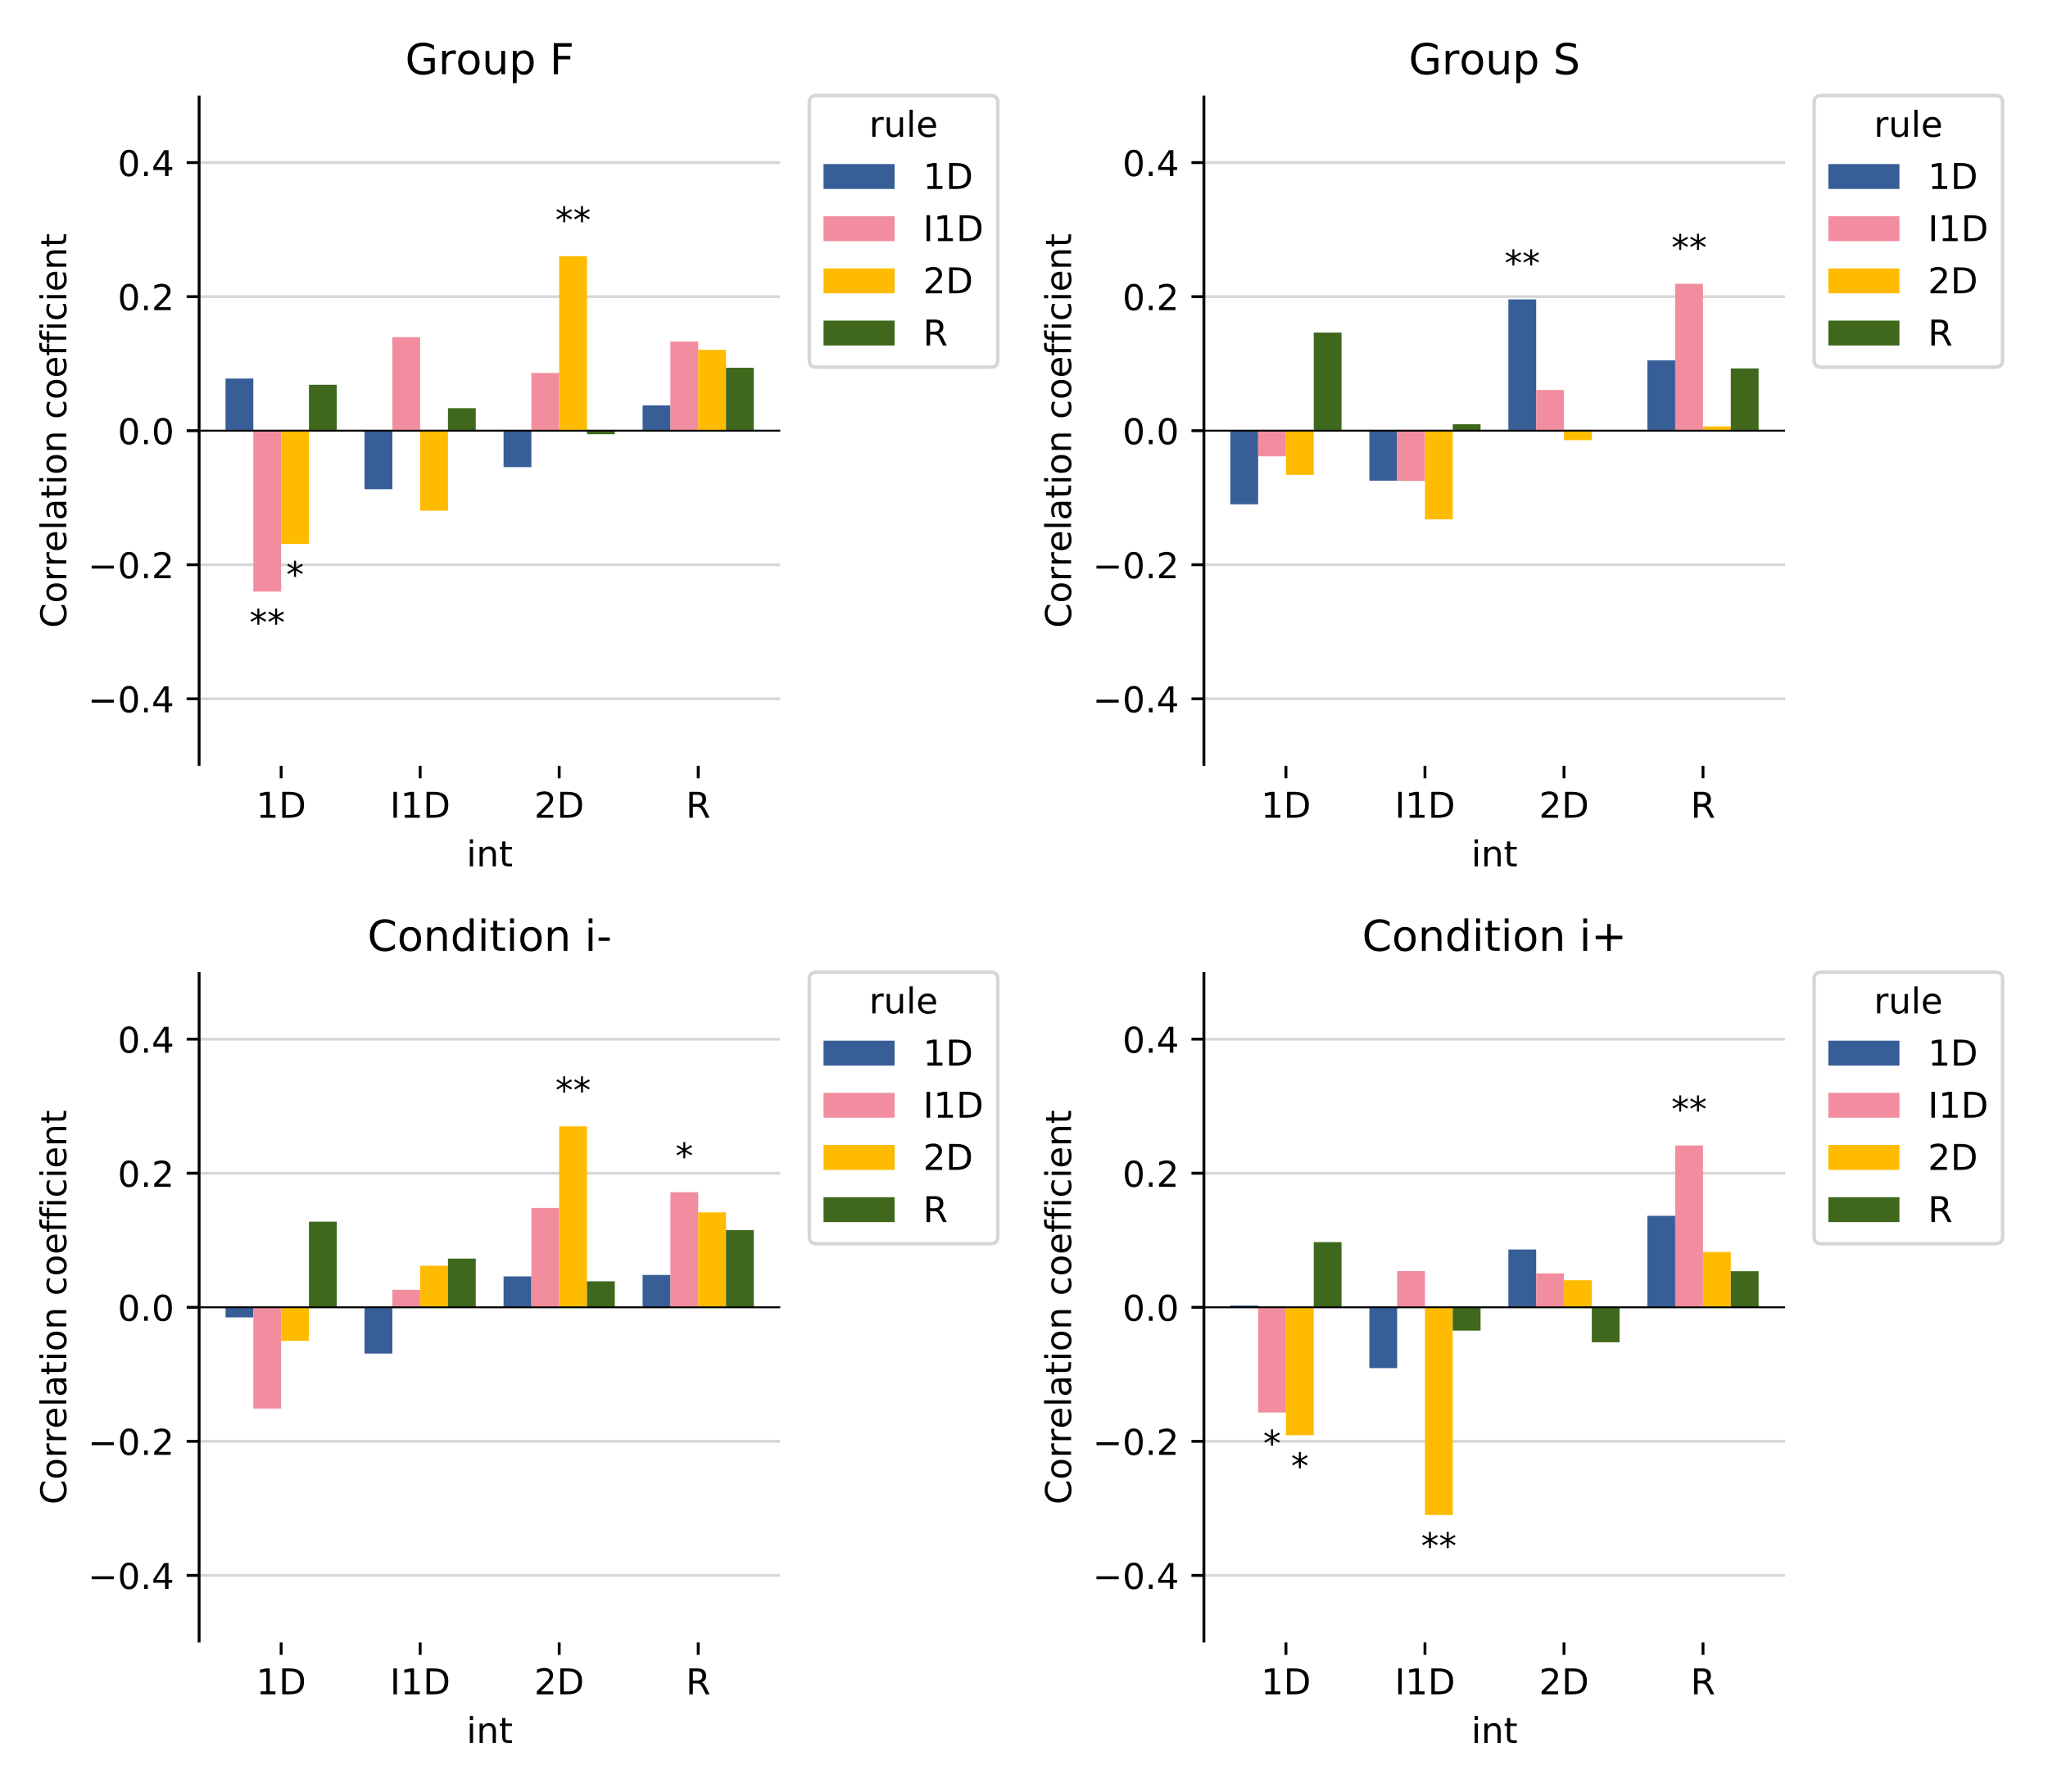 <?xml version="1.0" encoding="UTF-8"?>
<!DOCTYPE svg  PUBLIC '-//W3C//DTD SVG 1.1//EN'  'http://www.w3.org/Graphics/SVG/1.1/DTD/svg11.dtd'>
<!-- Created with matplotlib (http://matplotlib.org/) -->
<svg width="576pt" height="504pt" version="1.1" viewBox="0 0 576 504" xmlns="http://www.w3.org/2000/svg" xmlns:xlink="http://www.w3.org/1999/xlink">
 <defs>
  <style type="text/css">*{stroke-linecap:butt;stroke-linejoin:round;}</style>
 </defs>
 <g id="figure_1">
  <g id="patch_1">
   <path d="m0 504h576v-504h-576z" fill="#fff"/>
  </g>
  <g id="axes_1">
   <g id="patch_2">
    <path d="m56 215.44h163.44v-188.56h-163.44z" fill="#fff"/>
   </g>
   <g id="matplotlib.axis_1">
    <g id="xtick_1">
     <g id="line2d_1">
      <defs>
       <path id="m9dcfd0441e" d="m0 0v3.5" stroke="#000" stroke-width=".8"/>
      </defs>
      <use x="79.07" y="215.44" stroke="#000000" stroke-width=".8" xlink:href="#m9dcfd0441e"/>
     </g>
     <g id="text_1"><!-- 1D -->
      <defs>
       <path id="DejaVuSans-31" d="m12.406 8.297h16.109v55.625l-17.531-3.516v8.984l17.438 3.516h9.859v-64.609h16.109v-8.297h-41.984z"/>
       <path id="DejaVuSans-44" d="m19.672 64.797v-56.688h11.922q15.094 0 22.094 6.828 7 6.844 7 21.594 0 14.641-7 21.453t-22.094 6.812zm-9.859 8.109h20.266q21.188 0 31.094-8.812 9.922-8.812 9.922-27.562 0-18.859-9.969-27.703-9.953-8.828-31.047-8.828h-20.266z"/>
      </defs>
      <g transform="translate(72.039 230.04) scale(.1 -.1)">
       <use xlink:href="#DejaVuSans-31"/>
       <use x="63.623" xlink:href="#DejaVuSans-44"/>
      </g>
     </g>
    </g>
    <g id="xtick_2">
     <g id="line2d_2">
      <use x="118.171" y="215.44" stroke="#000000" stroke-width=".8" xlink:href="#m9dcfd0441e"/>
     </g>
     <g id="text_2"><!-- I1D -->
      <defs>
       <path id="DejaVuSans-49" d="m9.812 72.906h9.859v-72.906h-9.859z"/>
      </defs>
      <g transform="translate(109.67 230.04) scale(.1 -.1)">
       <use xlink:href="#DejaVuSans-49"/>
       <use x="29.492" xlink:href="#DejaVuSans-31"/>
       <use x="93.115" xlink:href="#DejaVuSans-44"/>
      </g>
     </g>
    </g>
    <g id="xtick_3">
     <g id="line2d_3">
      <use x="157.273" y="215.44" stroke="#000000" stroke-width=".8" xlink:href="#m9dcfd0441e"/>
     </g>
     <g id="text_3"><!-- 2D -->
      <defs>
       <path id="DejaVuSans-32" d="m19.188 8.297h34.422v-8.297h-46.281v8.297q5.609 5.812 15.297 15.594 9.703 9.797 12.188 12.641 4.734 5.312 6.609 9 1.891 3.688 1.891 7.25 0 5.812-4.078 9.469-4.078 3.672-10.625 3.672-4.641 0-9.797-1.609-5.141-1.609-11-4.891v9.969q5.953 2.391 11.125 3.609 5.188 1.219 9.484 1.219 11.328 0 18.062-5.672 6.734-5.656 6.734-15.125 0-4.5-1.688-8.531-1.672-4.016-6.125-9.484-1.219-1.422-7.766-8.188-6.531-6.766-18.453-18.922z"/>
      </defs>
      <g transform="translate(150.24 230.04) scale(.1 -.1)">
       <use xlink:href="#DejaVuSans-32"/>
       <use x="63.623" xlink:href="#DejaVuSans-44"/>
      </g>
     </g>
    </g>
    <g id="xtick_4">
     <g id="line2d_4">
      <use x="196.375" y="215.44" stroke="#000000" stroke-width=".8" xlink:href="#m9dcfd0441e"/>
     </g>
     <g id="text_4"><!-- R -->
      <defs>
       <path id="DejaVuSans-52" d="m44.391 34.188q3.172-1.078 6.172-4.594t6.031-9.672l10.016-19.922h-10.609l-9.312 18.703q-3.625 7.328-7.016 9.719t-9.25 2.391h-10.75v-30.812h-9.859v72.906h22.266q12.5 0 18.656-5.234 6.156-5.219 6.156-15.766 0-6.891-3.203-11.438-3.203-4.531-9.297-6.281zm-24.719 30.609v-25.875h12.406q7.125 0 10.766 3.297t3.641 9.688-3.641 9.641-10.766 3.25z"/>
      </defs>
      <g transform="translate(192.9 230.04) scale(.1 -.1)">
       <use xlink:href="#DejaVuSans-52"/>
      </g>
     </g>
    </g>
    <g id="text_5"><!-- int -->
     <defs>
      <path id="DejaVuSans-69" d="m9.422 54.688h8.984v-54.688h-8.984zm0 21.297h8.984v-11.391h-8.984z"/>
      <path id="DejaVuSans-6e" d="m54.891 33.016v-33.016h-8.984v32.719q0 7.766-3.031 11.609-3.031 3.859-9.078 3.859-7.281 0-11.484-4.641-4.203-4.625-4.203-12.641v-30.906h-9.031v54.688h9.031v-8.5q3.234 4.938 7.594 7.375 4.375 2.438 10.094 2.438 9.422 0 14.25-5.828 4.844-5.828 4.844-17.156z"/>
      <path id="DejaVuSans-74" d="m18.312 70.219v-15.531h18.5v-6.984h-18.5v-29.688q0-6.688 1.828-8.594t7.453-1.906h9.219v-7.516h-9.219q-10.406 0-14.359 3.875-3.953 3.891-3.953 14.141v29.688h-6.594v6.984h6.594v15.531z"/>
     </defs>
     <g transform="translate(131.2 243.72) scale(.1 -.1)">
      <use xlink:href="#DejaVuSans-69"/>
      <use x="27.783" xlink:href="#DejaVuSans-6e"/>
      <use x="91.162" xlink:href="#DejaVuSans-74"/>
     </g>
    </g>
   </g>
   <g id="matplotlib.axis_2">
    <g id="ytick_1">
     <g id="line2d_5">
      <path d="m56 196.58h163.44" clip-path="url(#pb46c7bb432)" fill="none" opacity=".5" stroke="#b0b0b0" stroke-linecap="square" stroke-width=".8"/>
     </g>
     <g id="line2d_6">
      <defs>
       <path id="mb40631d798" d="m0 0h-3.5" stroke="#000" stroke-width=".8"/>
      </defs>
      <use x="56" y="196.584" stroke="#000000" stroke-width=".8" xlink:href="#mb40631d798"/>
     </g>
     <g id="text_6"><!-- −0.4 -->
      <defs>
       <path id="DejaVuSans-2212" d="m10.594 35.5h62.594v-8.297h-62.594z"/>
       <path id="DejaVuSans-30" d="m31.781 66.406q-7.609 0-11.453-7.5-3.828-7.484-3.828-22.531 0-14.984 3.828-22.484 3.844-7.5 11.453-7.5 7.672 0 11.5 7.5 3.844 7.5 3.844 22.484 0 15.047-3.844 22.531-3.828 7.5-11.5 7.5zm0 7.812q12.266 0 18.734-9.703 6.469-9.688 6.469-28.141 0-18.406-6.469-28.109-6.469-9.688-18.734-9.688-12.25 0-18.719 9.688-6.469 9.703-6.469 28.109 0 18.453 6.469 28.141 6.469 9.703 18.719 9.703z"/>
       <path id="DejaVuSans-2e" d="m10.688 12.406h10.312v-12.406h-10.312z"/>
       <path id="DejaVuSans-34" d="m37.797 64.312-24.906-38.922h24.906zm-2.594 8.594h12.406v-47.516h10.406v-8.203h-10.406v-17.188h-9.812v17.188h-32.906v9.516z"/>
      </defs>
      <g transform="translate(24.717 200.38) scale(.1 -.1)">
       <use xlink:href="#DejaVuSans-2212"/>
       <use x="83.789" xlink:href="#DejaVuSans-30"/>
       <use x="147.412" xlink:href="#DejaVuSans-2e"/>
       <use x="179.199" xlink:href="#DejaVuSans-34"/>
      </g>
     </g>
    </g>
    <g id="ytick_2">
     <g id="line2d_7">
      <path d="m56 158.87h163.44" clip-path="url(#pb46c7bb432)" fill="none" opacity=".5" stroke="#b0b0b0" stroke-linecap="square" stroke-width=".8"/>
     </g>
     <g id="line2d_8">
      <use x="56" y="158.872" stroke="#000000" stroke-width=".8" xlink:href="#mb40631d798"/>
     </g>
     <g id="text_7"><!-- −0.2 -->
      <g transform="translate(24.717 162.67) scale(.1 -.1)">
       <use xlink:href="#DejaVuSans-2212"/>
       <use x="83.789" xlink:href="#DejaVuSans-30"/>
       <use x="147.412" xlink:href="#DejaVuSans-2e"/>
       <use x="179.199" xlink:href="#DejaVuSans-32"/>
      </g>
     </g>
    </g>
    <g id="ytick_3">
     <g id="line2d_9">
      <path d="m56 121.16h163.44" clip-path="url(#pb46c7bb432)" fill="none" opacity=".5" stroke="#b0b0b0" stroke-linecap="square" stroke-width=".8"/>
     </g>
     <g id="line2d_10">
      <use x="56" y="121.16" stroke="#000000" stroke-width=".8" xlink:href="#mb40631d798"/>
     </g>
     <g id="text_8"><!-- 0.0 -->
      <g transform="translate(33.097 124.96) scale(.1 -.1)">
       <use xlink:href="#DejaVuSans-30"/>
       <use x="63.623" xlink:href="#DejaVuSans-2e"/>
       <use x="95.41" xlink:href="#DejaVuSans-30"/>
      </g>
     </g>
    </g>
    <g id="ytick_4">
     <g id="line2d_11">
      <path d="m56 83.448h163.44" clip-path="url(#pb46c7bb432)" fill="none" opacity=".5" stroke="#b0b0b0" stroke-linecap="square" stroke-width=".8"/>
     </g>
     <g id="line2d_12">
      <use x="56" y="83.448" stroke="#000000" stroke-width=".8" xlink:href="#mb40631d798"/>
     </g>
     <g id="text_9"><!-- 0.2 -->
      <g transform="translate(33.097 87.247) scale(.1 -.1)">
       <use xlink:href="#DejaVuSans-30"/>
       <use x="63.623" xlink:href="#DejaVuSans-2e"/>
       <use x="95.41" xlink:href="#DejaVuSans-32"/>
      </g>
     </g>
    </g>
    <g id="ytick_5">
     <g id="line2d_13">
      <path d="m56 45.736h163.44" clip-path="url(#pb46c7bb432)" fill="none" opacity=".5" stroke="#b0b0b0" stroke-linecap="square" stroke-width=".8"/>
     </g>
     <g id="line2d_14">
      <use x="56" y="45.736" stroke="#000000" stroke-width=".8" xlink:href="#mb40631d798"/>
     </g>
     <g id="text_10"><!-- 0.4 -->
      <g transform="translate(33.097 49.535) scale(.1 -.1)">
       <use xlink:href="#DejaVuSans-30"/>
       <use x="63.623" xlink:href="#DejaVuSans-2e"/>
       <use x="95.41" xlink:href="#DejaVuSans-34"/>
      </g>
     </g>
    </g>
    <g id="text_11"><!-- Correlation coefficient -->
     <defs>
      <path id="DejaVuSans-43" d="m64.406 67.281v-10.391q-4.984 4.641-10.625 6.922-5.641 2.297-11.984 2.297-12.5 0-19.141-7.641t-6.641-22.094q0-14.406 6.641-22.047t19.141-7.641q6.344 0 11.984 2.297t10.625 6.938v-10.312q-5.172-3.516-10.969-5.281-5.781-1.75-12.219-1.75-16.562 0-26.094 10.125-9.516 10.141-9.516 27.672 0 17.578 9.516 27.703 9.531 10.141 26.094 10.141 6.531 0 12.312-1.734 5.797-1.734 10.875-5.203z"/>
      <path id="DejaVuSans-6f" d="m30.609 48.391q-7.219 0-11.422-5.641t-4.203-15.453 4.172-15.453q4.188-5.641 11.453-5.641 7.188 0 11.375 5.656 4.203 5.672 4.203 15.438 0 9.719-4.203 15.406-4.188 5.688-11.375 5.688zm0 7.609q11.719 0 18.406-7.625 6.703-7.609 6.703-21.078 0-13.422-6.703-21.078-6.688-7.641-18.406-7.641-11.766 0-18.438 7.641-6.656 7.656-6.656 21.078 0 13.469 6.656 21.078 6.672 7.625 18.438 7.625z"/>
      <path id="DejaVuSans-72" d="m41.109 46.297q-1.516 0.875-3.297 1.281-1.781 0.422-3.922 0.422-7.625 0-11.703-4.953t-4.078-14.234v-28.812h-9.031v54.688h9.031v-8.5q2.844 4.984 7.375 7.391 4.547 2.422 11.047 2.422 0.922 0 2.047-0.125 1.125-0.109 2.484-0.359z"/>
      <path id="DejaVuSans-65" d="m56.203 29.594v-4.391h-41.312q0.594-9.281 5.594-14.141t13.938-4.859q5.172 0 10.031 1.266t9.656 3.812v-8.5q-4.844-2.047-9.922-3.125t-10.297-1.078q-13.094 0-20.734 7.609-7.641 7.625-7.641 20.625 0 13.422 7.25 21.297 7.25 7.891 19.562 7.891 11.031 0 17.453-7.109 6.422-7.094 6.422-19.297zm-8.984 2.641q-0.094 7.359-4.125 11.75-4.031 4.406-10.672 4.406-7.516 0-12.031-4.25t-5.203-11.969z"/>
      <path id="DejaVuSans-6c" d="m9.422 75.984h8.984v-75.984h-8.984z"/>
      <path id="DejaVuSans-61" d="m34.281 27.484q-10.891 0-15.094-2.484t-4.203-8.5q0-4.781 3.156-7.594 3.156-2.797 8.562-2.797 7.484 0 12 5.297t4.516 14.078v2zm17.922 3.719v-31.203h-8.984v8.297q-3.078-4.969-7.672-7.344t-11.234-2.375q-8.391 0-13.359 4.719-4.953 4.719-4.953 12.625 0 9.219 6.172 13.906 6.188 4.688 18.438 4.688h12.609v0.891q0 6.203-4.078 9.594t-11.453 3.391q-4.688 0-9.141-1.125-4.438-1.125-8.531-3.375v8.312q4.922 1.906 9.562 2.844 4.641 0.953 9.031 0.953 11.875 0 17.734-6.156 5.859-6.141 5.859-18.641z"/>
      <path id="DejaVuSans-63" d="m48.781 52.594v-8.406q-3.812 2.109-7.641 3.156t-7.734 1.047q-8.75 0-13.594-5.547-4.828-5.531-4.828-15.547t4.828-15.562q4.844-5.531 13.594-5.531 3.906 0 7.734 1.047t7.641 3.156v-8.312q-3.766-1.75-7.797-2.625-4.016-0.891-8.562-0.891-12.359 0-19.641 7.766-7.266 7.766-7.266 20.953 0 13.375 7.344 21.031 7.359 7.672 20.156 7.672 4.141 0 8.094-0.859 3.953-0.844 7.672-2.547z"/>
      <path id="DejaVuSans-66" d="m37.109 75.984v-7.484h-8.594q-4.828 0-6.719-1.953-1.875-1.953-1.875-7.031v-4.828h14.797v-6.984h-14.797v-47.703h-9.031v47.703h-8.594v6.984h8.594v3.812q0 9.125 4.25 13.297 4.25 4.188 13.469 4.188z"/>
     </defs>
     <g transform="translate(18.638 176.65) rotate(-90) scale(.1 -.1)">
      <use xlink:href="#DejaVuSans-43"/>
      <use x="69.824" xlink:href="#DejaVuSans-6f"/>
      <use x="131.006" xlink:href="#DejaVuSans-72"/>
      <use x="172.104" xlink:href="#DejaVuSans-72"/>
      <use x="213.186" xlink:href="#DejaVuSans-65"/>
      <use x="274.709" xlink:href="#DejaVuSans-6c"/>
      <use x="302.492" xlink:href="#DejaVuSans-61"/>
      <use x="363.771" xlink:href="#DejaVuSans-74"/>
      <use x="402.98" xlink:href="#DejaVuSans-69"/>
      <use x="430.764" xlink:href="#DejaVuSans-6f"/>
      <use x="491.945" xlink:href="#DejaVuSans-6e"/>
      <use x="555.324" xlink:href="#DejaVuSans-20"/>
      <use x="587.111" xlink:href="#DejaVuSans-63"/>
      <use x="642.092" xlink:href="#DejaVuSans-6f"/>
      <use x="703.273" xlink:href="#DejaVuSans-65"/>
      <use x="764.797" xlink:href="#DejaVuSans-66"/>
      <use x="800.002" xlink:href="#DejaVuSans-66"/>
      <use x="835.207" xlink:href="#DejaVuSans-69"/>
      <use x="862.99" xlink:href="#DejaVuSans-63"/>
      <use x="917.971" xlink:href="#DejaVuSans-69"/>
      <use x="945.754" xlink:href="#DejaVuSans-65"/>
      <use x="1007.277" xlink:href="#DejaVuSans-6e"/>
      <use x="1070.656" xlink:href="#DejaVuSans-74"/>
     </g>
    </g>
   </g>
   <g id="patch_3">
    <path d="m63.429 121.16h7.82v-14.672h-7.82z" clip-path="url(#pb46c7bb432)" fill="#375e97"/>
   </g>
   <g id="patch_4">
    <path d="m102.53 121.16h7.82v16.467h-7.82z" clip-path="url(#pb46c7bb432)" fill="#375e97"/>
   </g>
   <g id="patch_5">
    <path d="m141.63 121.16h7.82v10.249h-7.82z" clip-path="url(#pb46c7bb432)" fill="#375e97"/>
   </g>
   <g id="patch_6">
    <path d="m180.73 121.16h7.82v-7.111h-7.82z" clip-path="url(#pb46c7bb432)" fill="#375e97"/>
   </g>
   <g id="patch_7">
    <path d="m71.25 121.16h7.82v45.261h-7.82z" clip-path="url(#pb46c7bb432)" fill="#f18d9e"/>
   </g>
   <g id="patch_8">
    <path d="m110.35 121.16h7.82v-26.313h-7.82z" clip-path="url(#pb46c7bb432)" fill="#f18d9e"/>
   </g>
   <g id="patch_9">
    <path d="m149.45 121.16h7.82v-16.237h-7.82z" clip-path="url(#pb46c7bb432)" fill="#f18d9e"/>
   </g>
   <g id="patch_10">
    <path d="m188.55 121.16h7.82v-25.083h-7.82z" clip-path="url(#pb46c7bb432)" fill="#f18d9e"/>
   </g>
   <g id="patch_11">
    <path d="m79.07 121.16h7.82v31.824h-7.82z" clip-path="url(#pb46c7bb432)" fill="#fb0"/>
   </g>
   <g id="patch_12">
    <path d="m118.17 121.16h7.82v22.511h-7.82z" clip-path="url(#pb46c7bb432)" fill="#fb0"/>
   </g>
   <g id="patch_13">
    <path d="m157.27 121.16h7.82v-49.088h-7.82z" clip-path="url(#pb46c7bb432)" fill="#fb0"/>
   </g>
   <g id="patch_14">
    <path d="m196.37 121.16h7.82v-22.75h-7.82z" clip-path="url(#pb46c7bb432)" fill="#fb0"/>
   </g>
   <g id="patch_15">
    <path d="m86.89 121.16h7.82v-12.918h-7.82z" clip-path="url(#pb46c7bb432)" fill="#3f681c"/>
   </g>
   <g id="patch_16">
    <path d="m125.99 121.16h7.82v-6.337h-7.82z" clip-path="url(#pb46c7bb432)" fill="#3f681c"/>
   </g>
   <g id="patch_17">
    <path d="m165.09 121.16h7.82v0.99h-7.82z" clip-path="url(#pb46c7bb432)" fill="#3f681c"/>
   </g>
   <g id="patch_18">
    <path d="m204.19 121.16h7.82v-17.702h-7.82z" clip-path="url(#pb46c7bb432)" fill="#3f681c"/>
   </g>
   <g id="line2d_15">
    <path d="m56 121.16h163.44" clip-path="url(#pb46c7bb432)" fill="none" stroke="#000" stroke-linecap="square" stroke-width=".5"/>
   </g>
   <g id="patch_19">
    <path d="m56 215.44v-188.56" fill="none" stroke="#000" stroke-linecap="square" stroke-width=".8"/>
   </g>
   <g id="text_12"><!-- ** -->
    <defs>
     <path id="DejaVuSans-2a" d="m47.016 60.891-17.516-9.469 17.516-9.531-2.828-4.781-16.406 9.906v-18.406h-5.562v18.406l-16.406-9.906-2.828 4.781 17.531 9.531-17.531 9.469 2.828 4.828 16.406-9.906v18.406h5.562v-18.406l16.406 9.906z"/>
    </defs>
    <g transform="translate(70.16 178.61) scale(.1 -.1)">
     <use xlink:href="#DejaVuSans-2a"/>
     <use x="50" xlink:href="#DejaVuSans-2a"/>
    </g>
   </g>
   <g id="text_13"><!-- * -->
    <g transform="translate(80.48 165.17) scale(.1 -.1)">
     <use xlink:href="#DejaVuSans-2a"/>
    </g>
   </g>
   <g id="text_14"><!-- ** -->
    <g transform="translate(156.18 65.403) scale(.1 -.1)">
     <use xlink:href="#DejaVuSans-2a"/>
     <use x="50" xlink:href="#DejaVuSans-2a"/>
    </g>
   </g>
   <g id="text_15"><!-- Group F -->
    <defs>
     <path id="DejaVuSans-47" d="m59.516 10.406v19.578h-16.109v8.109h25.875v-31.312q-5.703-4.047-12.594-6.125-6.875-2.078-14.688-2.078-17.094 0-26.75 9.984-9.641 10-9.641 27.812 0 17.875 9.641 27.859 9.656 9.984 26.75 9.984 7.125 0 13.547-1.766 6.422-1.75 11.844-5.172v-10.5q-5.469 4.641-11.625 6.984t-12.938 2.344q-13.391 0-20.109-7.469-6.703-7.469-6.703-22.266 0-14.75 6.703-22.219 6.719-7.469 20.109-7.469 5.219 0 9.312 0.906 4.109 0.906 7.375 2.812z"/>
     <path id="DejaVuSans-75" d="m8.5 21.578v33.109h8.984v-32.766q0-7.766 3.016-11.656 3.031-3.875 9.094-3.875 7.266 0 11.484 4.641 4.234 4.641 4.234 12.656v31h8.984v-54.688h-8.984v8.406q-3.266-4.984-7.594-7.406-4.312-2.422-10.031-2.422-9.422 0-14.312 5.859-4.875 5.859-4.875 17.141zm22.609 34.422z"/>
     <path id="DejaVuSans-70" d="m18.109 8.203v-29h-9.031v75.484h9.031v-8.297q2.844 4.875 7.156 7.234 4.328 2.375 10.328 2.375 9.969 0 16.188-7.906 6.234-7.906 6.234-20.797t-6.234-20.812q-6.219-7.906-16.188-7.906-6 0-10.328 2.375-4.312 2.375-7.156 7.25zm30.578 19.094q0 9.906-4.078 15.547t-11.203 5.641q-7.141 0-11.219-5.641t-4.078-15.547 4.078-15.547 11.219-5.641q7.125 0 11.203 5.641t4.078 15.547z"/>
     <path id="DejaVuSans-46" d="m9.812 72.906h41.891v-8.312h-32.031v-21.484h28.906v-8.297h-28.906v-34.812h-9.859z"/>
    </defs>
    <g transform="translate(113.97 20.88) scale(.12 -.12)">
     <use xlink:href="#DejaVuSans-47"/>
     <use x="77.49" xlink:href="#DejaVuSans-72"/>
     <use x="118.572" xlink:href="#DejaVuSans-6f"/>
     <use x="179.754" xlink:href="#DejaVuSans-75"/>
     <use x="243.133" xlink:href="#DejaVuSans-70"/>
     <use x="306.609" xlink:href="#DejaVuSans-20"/>
     <use x="338.396" xlink:href="#DejaVuSans-46"/>
    </g>
   </g>
   <g id="legend_1">
    <g id="patch_20">
     <path d="m229.62 103.27h49.012q2 0 2-2v-72.391q0-2-2-2h-49.012q-2 0-2 2v72.391q0 2 2 2z" fill="#fff" opacity=".8" stroke="#ccc"/>
    </g>
    <g id="text_16"><!-- rule -->
     <g transform="translate(244.43 38.478) scale(.1 -.1)">
      <use xlink:href="#DejaVuSans-72"/>
      <use x="41.113" xlink:href="#DejaVuSans-75"/>
      <use x="104.492" xlink:href="#DejaVuSans-6c"/>
      <use x="132.275" xlink:href="#DejaVuSans-65"/>
     </g>
    </g>
    <g id="patch_21">
     <path d="m231.62 53.157h20v-7h-20z" fill="#375e97"/>
    </g>
    <g id="text_17"><!-- 1D -->
     <g transform="translate(259.62 53.157) scale(.1 -.1)">
      <use xlink:href="#DejaVuSans-31"/>
      <use x="63.623" xlink:href="#DejaVuSans-44"/>
     </g>
    </g>
    <g id="patch_22">
     <path d="m231.62 67.835h20v-7h-20z" fill="#f18d9e"/>
    </g>
    <g id="text_18"><!-- I1D -->
     <g transform="translate(259.62 67.835) scale(.1 -.1)">
      <use xlink:href="#DejaVuSans-49"/>
      <use x="29.492" xlink:href="#DejaVuSans-31"/>
      <use x="93.115" xlink:href="#DejaVuSans-44"/>
     </g>
    </g>
    <g id="patch_23">
     <path d="m231.62 82.513h20v-7h-20z" fill="#fb0"/>
    </g>
    <g id="text_19"><!-- 2D -->
     <g transform="translate(259.62 82.513) scale(.1 -.1)">
      <use xlink:href="#DejaVuSans-32"/>
      <use x="63.623" xlink:href="#DejaVuSans-44"/>
     </g>
    </g>
    <g id="patch_24">
     <path d="m231.62 97.191h20v-7h-20z" fill="#3f681c"/>
    </g>
    <g id="text_20"><!-- R -->
     <g transform="translate(259.62 97.191) scale(.1 -.1)">
      <use xlink:href="#DejaVuSans-52"/>
     </g>
    </g>
   </g>
  </g>
  <g id="axes_2">
   <g id="patch_25">
    <path d="m338.6 215.44h163.44v-188.56h-163.44z" fill="#fff"/>
   </g>
   <g id="matplotlib.axis_3">
    <g id="xtick_5">
     <g id="line2d_16">
      <use x="361.67" y="215.44" stroke="#000000" stroke-width=".8" xlink:href="#m9dcfd0441e"/>
     </g>
     <g id="text_21"><!-- 1D -->
      <g transform="translate(354.64 230.04) scale(.1 -.1)">
       <use xlink:href="#DejaVuSans-31"/>
       <use x="63.623" xlink:href="#DejaVuSans-44"/>
      </g>
     </g>
    </g>
    <g id="xtick_6">
     <g id="line2d_17">
      <use x="400.771" y="215.44" stroke="#000000" stroke-width=".8" xlink:href="#m9dcfd0441e"/>
     </g>
     <g id="text_22"><!-- I1D -->
      <g transform="translate(392.27 230.04) scale(.1 -.1)">
       <use xlink:href="#DejaVuSans-49"/>
       <use x="29.492" xlink:href="#DejaVuSans-31"/>
       <use x="93.115" xlink:href="#DejaVuSans-44"/>
      </g>
     </g>
    </g>
    <g id="xtick_7">
     <g id="line2d_18">
      <use x="439.873" y="215.44" stroke="#000000" stroke-width=".8" xlink:href="#m9dcfd0441e"/>
     </g>
     <g id="text_23"><!-- 2D -->
      <g transform="translate(432.84 230.04) scale(.1 -.1)">
       <use xlink:href="#DejaVuSans-32"/>
       <use x="63.623" xlink:href="#DejaVuSans-44"/>
      </g>
     </g>
    </g>
    <g id="xtick_8">
     <g id="line2d_19">
      <use x="478.975" y="215.44" stroke="#000000" stroke-width=".8" xlink:href="#m9dcfd0441e"/>
     </g>
     <g id="text_24"><!-- R -->
      <g transform="translate(475.5 230.04) scale(.1 -.1)">
       <use xlink:href="#DejaVuSans-52"/>
      </g>
     </g>
    </g>
    <g id="text_25"><!-- int -->
     <g transform="translate(413.8 243.72) scale(.1 -.1)">
      <use xlink:href="#DejaVuSans-69"/>
      <use x="27.783" xlink:href="#DejaVuSans-6e"/>
      <use x="91.162" xlink:href="#DejaVuSans-74"/>
     </g>
    </g>
   </g>
   <g id="matplotlib.axis_4">
    <g id="ytick_6">
     <g id="line2d_20">
      <path d="m338.6 196.58h163.44" clip-path="url(#p114eed914b)" fill="none" opacity=".5" stroke="#b0b0b0" stroke-linecap="square" stroke-width=".8"/>
     </g>
     <g id="line2d_21">
      <use x="338.6" y="196.584" stroke="#000000" stroke-width=".8" xlink:href="#mb40631d798"/>
     </g>
     <g id="text_26"><!-- −0.4 -->
      <g transform="translate(307.32 200.38) scale(.1 -.1)">
       <use xlink:href="#DejaVuSans-2212"/>
       <use x="83.789" xlink:href="#DejaVuSans-30"/>
       <use x="147.412" xlink:href="#DejaVuSans-2e"/>
       <use x="179.199" xlink:href="#DejaVuSans-34"/>
      </g>
     </g>
    </g>
    <g id="ytick_7">
     <g id="line2d_22">
      <path d="m338.6 158.87h163.44" clip-path="url(#p114eed914b)" fill="none" opacity=".5" stroke="#b0b0b0" stroke-linecap="square" stroke-width=".8"/>
     </g>
     <g id="line2d_23">
      <use x="338.6" y="158.872" stroke="#000000" stroke-width=".8" xlink:href="#mb40631d798"/>
     </g>
     <g id="text_27"><!-- −0.2 -->
      <g transform="translate(307.32 162.67) scale(.1 -.1)">
       <use xlink:href="#DejaVuSans-2212"/>
       <use x="83.789" xlink:href="#DejaVuSans-30"/>
       <use x="147.412" xlink:href="#DejaVuSans-2e"/>
       <use x="179.199" xlink:href="#DejaVuSans-32"/>
      </g>
     </g>
    </g>
    <g id="ytick_8">
     <g id="line2d_24">
      <path d="m338.6 121.16h163.44" clip-path="url(#p114eed914b)" fill="none" opacity=".5" stroke="#b0b0b0" stroke-linecap="square" stroke-width=".8"/>
     </g>
     <g id="line2d_25">
      <use x="338.6" y="121.16" stroke="#000000" stroke-width=".8" xlink:href="#mb40631d798"/>
     </g>
     <g id="text_28"><!-- 0.0 -->
      <g transform="translate(315.7 124.96) scale(.1 -.1)">
       <use xlink:href="#DejaVuSans-30"/>
       <use x="63.623" xlink:href="#DejaVuSans-2e"/>
       <use x="95.41" xlink:href="#DejaVuSans-30"/>
      </g>
     </g>
    </g>
    <g id="ytick_9">
     <g id="line2d_26">
      <path d="m338.6 83.448h163.44" clip-path="url(#p114eed914b)" fill="none" opacity=".5" stroke="#b0b0b0" stroke-linecap="square" stroke-width=".8"/>
     </g>
     <g id="line2d_27">
      <use x="338.6" y="83.448" stroke="#000000" stroke-width=".8" xlink:href="#mb40631d798"/>
     </g>
     <g id="text_29"><!-- 0.2 -->
      <g transform="translate(315.7 87.247) scale(.1 -.1)">
       <use xlink:href="#DejaVuSans-30"/>
       <use x="63.623" xlink:href="#DejaVuSans-2e"/>
       <use x="95.41" xlink:href="#DejaVuSans-32"/>
      </g>
     </g>
    </g>
    <g id="ytick_10">
     <g id="line2d_28">
      <path d="m338.6 45.736h163.44" clip-path="url(#p114eed914b)" fill="none" opacity=".5" stroke="#b0b0b0" stroke-linecap="square" stroke-width=".8"/>
     </g>
     <g id="line2d_29">
      <use x="338.6" y="45.736" stroke="#000000" stroke-width=".8" xlink:href="#mb40631d798"/>
     </g>
     <g id="text_30"><!-- 0.4 -->
      <g transform="translate(315.7 49.535) scale(.1 -.1)">
       <use xlink:href="#DejaVuSans-30"/>
       <use x="63.623" xlink:href="#DejaVuSans-2e"/>
       <use x="95.41" xlink:href="#DejaVuSans-34"/>
      </g>
     </g>
    </g>
    <g id="text_31"><!-- Correlation coefficient -->
     <g transform="translate(301.24 176.65) rotate(-90) scale(.1 -.1)">
      <use xlink:href="#DejaVuSans-43"/>
      <use x="69.824" xlink:href="#DejaVuSans-6f"/>
      <use x="131.006" xlink:href="#DejaVuSans-72"/>
      <use x="172.104" xlink:href="#DejaVuSans-72"/>
      <use x="213.186" xlink:href="#DejaVuSans-65"/>
      <use x="274.709" xlink:href="#DejaVuSans-6c"/>
      <use x="302.492" xlink:href="#DejaVuSans-61"/>
      <use x="363.771" xlink:href="#DejaVuSans-74"/>
      <use x="402.98" xlink:href="#DejaVuSans-69"/>
      <use x="430.764" xlink:href="#DejaVuSans-6f"/>
      <use x="491.945" xlink:href="#DejaVuSans-6e"/>
      <use x="555.324" xlink:href="#DejaVuSans-20"/>
      <use x="587.111" xlink:href="#DejaVuSans-63"/>
      <use x="642.092" xlink:href="#DejaVuSans-6f"/>
      <use x="703.273" xlink:href="#DejaVuSans-65"/>
      <use x="764.797" xlink:href="#DejaVuSans-66"/>
      <use x="800.002" xlink:href="#DejaVuSans-66"/>
      <use x="835.207" xlink:href="#DejaVuSans-69"/>
      <use x="862.99" xlink:href="#DejaVuSans-63"/>
      <use x="917.971" xlink:href="#DejaVuSans-69"/>
      <use x="945.754" xlink:href="#DejaVuSans-65"/>
      <use x="1007.277" xlink:href="#DejaVuSans-6e"/>
      <use x="1070.656" xlink:href="#DejaVuSans-74"/>
     </g>
    </g>
   </g>
   <g id="patch_26">
    <path d="m346.03 121.16h7.82v20.701h-7.82z" clip-path="url(#p114eed914b)" fill="#375e97"/>
   </g>
   <g id="patch_27">
    <path d="m385.13 121.16h7.82v14.064h-7.82z" clip-path="url(#p114eed914b)" fill="#375e97"/>
   </g>
   <g id="patch_28">
    <path d="m424.23 121.16h7.82v-36.941h-7.82z" clip-path="url(#p114eed914b)" fill="#375e97"/>
   </g>
   <g id="patch_29">
    <path d="m463.33 121.16h7.82v-19.787h-7.82z" clip-path="url(#p114eed914b)" fill="#375e97"/>
   </g>
   <g id="patch_30">
    <path d="m353.85 121.16h7.82v7.213h-7.82z" clip-path="url(#p114eed914b)" fill="#f18d9e"/>
   </g>
   <g id="patch_31">
    <path d="m392.95 121.16h7.82v14.133h-7.82z" clip-path="url(#p114eed914b)" fill="#f18d9e"/>
   </g>
   <g id="patch_32">
    <path d="m432.05 121.16h7.82v-11.447h-7.82z" clip-path="url(#p114eed914b)" fill="#f18d9e"/>
   </g>
   <g id="patch_33">
    <path d="m471.15 121.16h7.82v-41.322h-7.82z" clip-path="url(#p114eed914b)" fill="#f18d9e"/>
   </g>
   <g id="patch_34">
    <path d="m361.67 121.16h7.82v12.437h-7.82z" clip-path="url(#p114eed914b)" fill="#fb0"/>
   </g>
   <g id="patch_35">
    <path d="m400.77 121.16h7.82v24.941h-7.82z" clip-path="url(#p114eed914b)" fill="#fb0"/>
   </g>
   <g id="patch_36">
    <path d="m439.87 121.16h7.82v2.665h-7.82z" clip-path="url(#p114eed914b)" fill="#fb0"/>
   </g>
   <g id="patch_37">
    <path d="m478.97 121.16h7.82v-1.195h-7.82z" clip-path="url(#p114eed914b)" fill="#fb0"/>
   </g>
   <g id="patch_38">
    <path d="m369.49 121.16h7.82v-27.595h-7.82z" clip-path="url(#p114eed914b)" fill="#3f681c"/>
   </g>
   <g id="patch_39">
    <path d="m408.59 121.16h7.82v-1.821h-7.82z" clip-path="url(#p114eed914b)" fill="#3f681c"/>
   </g>
   <g id="patch_40">
    <path d="m447.69 121.16h7.82v-0.032h-7.82z" clip-path="url(#p114eed914b)" fill="#3f681c"/>
   </g>
   <g id="patch_41">
    <path d="m486.79 121.16h7.82v-17.521h-7.82z" clip-path="url(#p114eed914b)" fill="#3f681c"/>
   </g>
   <g id="line2d_30">
    <path d="m338.6 121.16h163.44" clip-path="url(#p114eed914b)" fill="none" stroke="#000" stroke-linecap="square" stroke-width=".5"/>
   </g>
   <g id="patch_42">
    <path d="m338.6 215.44v-188.56" fill="none" stroke="#000" stroke-linecap="square" stroke-width=".8"/>
   </g>
   <g id="text_32"><!-- ** -->
    <g transform="translate(423.14 77.55) scale(.1 -.1)">
     <use xlink:href="#DejaVuSans-2a"/>
     <use x="50" xlink:href="#DejaVuSans-2a"/>
    </g>
   </g>
   <g id="text_33"><!-- ** -->
    <g transform="translate(470.06 73.17) scale(.1 -.1)">
     <use xlink:href="#DejaVuSans-2a"/>
     <use x="50" xlink:href="#DejaVuSans-2a"/>
    </g>
   </g>
   <g id="text_34"><!-- Group S -->
    <defs>
     <path id="DejaVuSans-53" d="m53.516 70.516v-9.625q-5.609 2.688-10.594 4-4.984 1.328-9.625 1.328-8.047 0-12.422-3.125t-4.375-8.891q0-4.844 2.906-7.312 2.906-2.453 11.016-3.969l5.953-1.219q11.031-2.109 16.281-7.406t5.25-14.172q0-10.609-7.109-16.078-7.094-5.469-20.812-5.469-5.172 0-11.016 1.172-5.828 1.172-12.078 3.469v10.156q6-3.359 11.766-5.078 5.766-1.703 11.328-1.703 8.438 0 13.031 3.312 4.594 3.328 4.594 9.484 0 5.359-3.297 8.391t-10.812 4.547l-6.016 1.172q-11.031 2.188-15.969 6.875-4.922 4.688-4.922 13.047 0 9.672 6.812 15.234t18.766 5.562q5.141 0 10.453-0.938 5.328-0.922 10.891-2.766z"/>
    </defs>
    <g transform="translate(396.21 20.88) scale(.12 -.12)">
     <use xlink:href="#DejaVuSans-47"/>
     <use x="77.49" xlink:href="#DejaVuSans-72"/>
     <use x="118.572" xlink:href="#DejaVuSans-6f"/>
     <use x="179.754" xlink:href="#DejaVuSans-75"/>
     <use x="243.133" xlink:href="#DejaVuSans-70"/>
     <use x="306.609" xlink:href="#DejaVuSans-20"/>
     <use x="338.396" xlink:href="#DejaVuSans-53"/>
    </g>
   </g>
   <g id="legend_2">
    <g id="patch_43">
     <path d="m512.22 103.27h49.012q2 0 2-2v-72.391q0-2-2-2h-49.012q-2 0-2 2v72.391q0 2 2 2z" fill="#fff" opacity=".8" stroke="#ccc"/>
    </g>
    <g id="text_35"><!-- rule -->
     <g transform="translate(527.03 38.478) scale(.1 -.1)">
      <use xlink:href="#DejaVuSans-72"/>
      <use x="41.113" xlink:href="#DejaVuSans-75"/>
      <use x="104.492" xlink:href="#DejaVuSans-6c"/>
      <use x="132.275" xlink:href="#DejaVuSans-65"/>
     </g>
    </g>
    <g id="patch_44">
     <path d="m514.22 53.157h20v-7h-20z" fill="#375e97"/>
    </g>
    <g id="text_36"><!-- 1D -->
     <g transform="translate(542.22 53.157) scale(.1 -.1)">
      <use xlink:href="#DejaVuSans-31"/>
      <use x="63.623" xlink:href="#DejaVuSans-44"/>
     </g>
    </g>
    <g id="patch_45">
     <path d="m514.22 67.835h20v-7h-20z" fill="#f18d9e"/>
    </g>
    <g id="text_37"><!-- I1D -->
     <g transform="translate(542.22 67.835) scale(.1 -.1)">
      <use xlink:href="#DejaVuSans-49"/>
      <use x="29.492" xlink:href="#DejaVuSans-31"/>
      <use x="93.115" xlink:href="#DejaVuSans-44"/>
     </g>
    </g>
    <g id="patch_46">
     <path d="m514.22 82.513h20v-7h-20z" fill="#fb0"/>
    </g>
    <g id="text_38"><!-- 2D -->
     <g transform="translate(542.22 82.513) scale(.1 -.1)">
      <use xlink:href="#DejaVuSans-32"/>
      <use x="63.623" xlink:href="#DejaVuSans-44"/>
     </g>
    </g>
    <g id="patch_47">
     <path d="m514.22 97.191h20v-7h-20z" fill="#3f681c"/>
    </g>
    <g id="text_39"><!-- R -->
     <g transform="translate(542.22 97.191) scale(.1 -.1)">
      <use xlink:href="#DejaVuSans-52"/>
     </g>
    </g>
   </g>
  </g>
  <g id="axes_3">
   <g id="patch_48">
    <path d="m56 462.04h163.44v-188.56h-163.44z" fill="#fff"/>
   </g>
   <g id="matplotlib.axis_5">
    <g id="xtick_9">
     <g id="line2d_31">
      <use x="79.07" y="462.04" stroke="#000000" stroke-width=".8" xlink:href="#m9dcfd0441e"/>
     </g>
     <g id="text_40"><!-- 1D -->
      <g transform="translate(72.039 476.64) scale(.1 -.1)">
       <use xlink:href="#DejaVuSans-31"/>
       <use x="63.623" xlink:href="#DejaVuSans-44"/>
      </g>
     </g>
    </g>
    <g id="xtick_10">
     <g id="line2d_32">
      <use x="118.171" y="462.04" stroke="#000000" stroke-width=".8" xlink:href="#m9dcfd0441e"/>
     </g>
     <g id="text_41"><!-- I1D -->
      <g transform="translate(109.67 476.64) scale(.1 -.1)">
       <use xlink:href="#DejaVuSans-49"/>
       <use x="29.492" xlink:href="#DejaVuSans-31"/>
       <use x="93.115" xlink:href="#DejaVuSans-44"/>
      </g>
     </g>
    </g>
    <g id="xtick_11">
     <g id="line2d_33">
      <use x="157.273" y="462.04" stroke="#000000" stroke-width=".8" xlink:href="#m9dcfd0441e"/>
     </g>
     <g id="text_42"><!-- 2D -->
      <g transform="translate(150.24 476.64) scale(.1 -.1)">
       <use xlink:href="#DejaVuSans-32"/>
       <use x="63.623" xlink:href="#DejaVuSans-44"/>
      </g>
     </g>
    </g>
    <g id="xtick_12">
     <g id="line2d_34">
      <use x="196.375" y="462.04" stroke="#000000" stroke-width=".8" xlink:href="#m9dcfd0441e"/>
     </g>
     <g id="text_43"><!-- R -->
      <g transform="translate(192.9 476.64) scale(.1 -.1)">
       <use xlink:href="#DejaVuSans-52"/>
      </g>
     </g>
    </g>
    <g id="text_44"><!-- int -->
     <g transform="translate(131.2 490.32) scale(.1 -.1)">
      <use xlink:href="#DejaVuSans-69"/>
      <use x="27.783" xlink:href="#DejaVuSans-6e"/>
      <use x="91.162" xlink:href="#DejaVuSans-74"/>
     </g>
    </g>
   </g>
   <g id="matplotlib.axis_6">
    <g id="ytick_11">
     <g id="line2d_35">
      <path d="m56 443.18h163.44" clip-path="url(#p2fd2d2ec36)" fill="none" opacity=".5" stroke="#b0b0b0" stroke-linecap="square" stroke-width=".8"/>
     </g>
     <g id="line2d_36">
      <use x="56" y="443.184" stroke="#000000" stroke-width=".8" xlink:href="#mb40631d798"/>
     </g>
     <g id="text_45"><!-- −0.4 -->
      <g transform="translate(24.717 446.98) scale(.1 -.1)">
       <use xlink:href="#DejaVuSans-2212"/>
       <use x="83.789" xlink:href="#DejaVuSans-30"/>
       <use x="147.412" xlink:href="#DejaVuSans-2e"/>
       <use x="179.199" xlink:href="#DejaVuSans-34"/>
      </g>
     </g>
    </g>
    <g id="ytick_12">
     <g id="line2d_37">
      <path d="m56 405.47h163.44" clip-path="url(#p2fd2d2ec36)" fill="none" opacity=".5" stroke="#b0b0b0" stroke-linecap="square" stroke-width=".8"/>
     </g>
     <g id="line2d_38">
      <use x="56" y="405.472" stroke="#000000" stroke-width=".8" xlink:href="#mb40631d798"/>
     </g>
     <g id="text_46"><!-- −0.2 -->
      <g transform="translate(24.717 409.27) scale(.1 -.1)">
       <use xlink:href="#DejaVuSans-2212"/>
       <use x="83.789" xlink:href="#DejaVuSans-30"/>
       <use x="147.412" xlink:href="#DejaVuSans-2e"/>
       <use x="179.199" xlink:href="#DejaVuSans-32"/>
      </g>
     </g>
    </g>
    <g id="ytick_13">
     <g id="line2d_39">
      <path d="m56 367.76h163.44" clip-path="url(#p2fd2d2ec36)" fill="none" opacity=".5" stroke="#b0b0b0" stroke-linecap="square" stroke-width=".8"/>
     </g>
     <g id="line2d_40">
      <use x="56" y="367.76" stroke="#000000" stroke-width=".8" xlink:href="#mb40631d798"/>
     </g>
     <g id="text_47"><!-- 0.0 -->
      <g transform="translate(33.097 371.56) scale(.1 -.1)">
       <use xlink:href="#DejaVuSans-30"/>
       <use x="63.623" xlink:href="#DejaVuSans-2e"/>
       <use x="95.41" xlink:href="#DejaVuSans-30"/>
      </g>
     </g>
    </g>
    <g id="ytick_14">
     <g id="line2d_41">
      <path d="m56 330.05h163.44" clip-path="url(#p2fd2d2ec36)" fill="none" opacity=".5" stroke="#b0b0b0" stroke-linecap="square" stroke-width=".8"/>
     </g>
     <g id="line2d_42">
      <use x="56" y="330.048" stroke="#000000" stroke-width=".8" xlink:href="#mb40631d798"/>
     </g>
     <g id="text_48"><!-- 0.2 -->
      <g transform="translate(33.097 333.85) scale(.1 -.1)">
       <use xlink:href="#DejaVuSans-30"/>
       <use x="63.623" xlink:href="#DejaVuSans-2e"/>
       <use x="95.41" xlink:href="#DejaVuSans-32"/>
      </g>
     </g>
    </g>
    <g id="ytick_15">
     <g id="line2d_43">
      <path d="m56 292.34h163.44" clip-path="url(#p2fd2d2ec36)" fill="none" opacity=".5" stroke="#b0b0b0" stroke-linecap="square" stroke-width=".8"/>
     </g>
     <g id="line2d_44">
      <use x="56" y="292.336" stroke="#000000" stroke-width=".8" xlink:href="#mb40631d798"/>
     </g>
     <g id="text_49"><!-- 0.4 -->
      <g transform="translate(33.097 296.14) scale(.1 -.1)">
       <use xlink:href="#DejaVuSans-30"/>
       <use x="63.623" xlink:href="#DejaVuSans-2e"/>
       <use x="95.41" xlink:href="#DejaVuSans-34"/>
      </g>
     </g>
    </g>
    <g id="text_50"><!-- Correlation coefficient -->
     <g transform="translate(18.638 423.25) rotate(-90) scale(.1 -.1)">
      <use xlink:href="#DejaVuSans-43"/>
      <use x="69.824" xlink:href="#DejaVuSans-6f"/>
      <use x="131.006" xlink:href="#DejaVuSans-72"/>
      <use x="172.104" xlink:href="#DejaVuSans-72"/>
      <use x="213.186" xlink:href="#DejaVuSans-65"/>
      <use x="274.709" xlink:href="#DejaVuSans-6c"/>
      <use x="302.492" xlink:href="#DejaVuSans-61"/>
      <use x="363.771" xlink:href="#DejaVuSans-74"/>
      <use x="402.98" xlink:href="#DejaVuSans-69"/>
      <use x="430.764" xlink:href="#DejaVuSans-6f"/>
      <use x="491.945" xlink:href="#DejaVuSans-6e"/>
      <use x="555.324" xlink:href="#DejaVuSans-20"/>
      <use x="587.111" xlink:href="#DejaVuSans-63"/>
      <use x="642.092" xlink:href="#DejaVuSans-6f"/>
      <use x="703.273" xlink:href="#DejaVuSans-65"/>
      <use x="764.797" xlink:href="#DejaVuSans-66"/>
      <use x="800.002" xlink:href="#DejaVuSans-66"/>
      <use x="835.207" xlink:href="#DejaVuSans-69"/>
      <use x="862.99" xlink:href="#DejaVuSans-63"/>
      <use x="917.971" xlink:href="#DejaVuSans-69"/>
      <use x="945.754" xlink:href="#DejaVuSans-65"/>
      <use x="1007.277" xlink:href="#DejaVuSans-6e"/>
      <use x="1070.656" xlink:href="#DejaVuSans-74"/>
     </g>
    </g>
   </g>
   <g id="patch_49">
    <path d="m63.429 367.76h7.82v2.843h-7.82z" clip-path="url(#p2fd2d2ec36)" fill="#375e97"/>
   </g>
   <g id="patch_50">
    <path d="m102.53 367.76h7.82v13.019h-7.82z" clip-path="url(#p2fd2d2ec36)" fill="#375e97"/>
   </g>
   <g id="patch_51">
    <path d="m141.63 367.76h7.82v-8.683h-7.82z" clip-path="url(#p2fd2d2ec36)" fill="#375e97"/>
   </g>
   <g id="patch_52">
    <path d="m180.73 367.76h7.82v-9.101h-7.82z" clip-path="url(#p2fd2d2ec36)" fill="#375e97"/>
   </g>
   <g id="patch_53">
    <path d="m71.25 367.76h7.82v28.479h-7.82z" clip-path="url(#p2fd2d2ec36)" fill="#f18d9e"/>
   </g>
   <g id="patch_54">
    <path d="m110.35 367.76h7.82v-4.909h-7.82z" clip-path="url(#p2fd2d2ec36)" fill="#f18d9e"/>
   </g>
   <g id="patch_55">
    <path d="m149.45 367.76h7.82v-27.952h-7.82z" clip-path="url(#p2fd2d2ec36)" fill="#f18d9e"/>
   </g>
   <g id="patch_56">
    <path d="m188.55 367.76h7.82v-32.379h-7.82z" clip-path="url(#p2fd2d2ec36)" fill="#f18d9e"/>
   </g>
   <g id="patch_57">
    <path d="m79.07 367.76h7.82v9.437h-7.82z" clip-path="url(#p2fd2d2ec36)" fill="#fb0"/>
   </g>
   <g id="patch_58">
    <path d="m118.17 367.76h7.82v-11.688h-7.82z" clip-path="url(#p2fd2d2ec36)" fill="#fb0"/>
   </g>
   <g id="patch_59">
    <path d="m157.27 367.76h7.82v-50.894h-7.82z" clip-path="url(#p2fd2d2ec36)" fill="#fb0"/>
   </g>
   <g id="patch_60">
    <path d="m196.37 367.76h7.82v-26.702h-7.82z" clip-path="url(#p2fd2d2ec36)" fill="#fb0"/>
   </g>
   <g id="patch_61">
    <path d="m86.89 367.76h7.82v-24.088h-7.82z" clip-path="url(#p2fd2d2ec36)" fill="#3f681c"/>
   </g>
   <g id="patch_62">
    <path d="m125.99 367.76h7.82v-13.697h-7.82z" clip-path="url(#p2fd2d2ec36)" fill="#3f681c"/>
   </g>
   <g id="patch_63">
    <path d="m165.09 367.76h7.82v-7.305h-7.82z" clip-path="url(#p2fd2d2ec36)" fill="#3f681c"/>
   </g>
   <g id="patch_64">
    <path d="m204.19 367.76h7.82v-21.702h-7.82z" clip-path="url(#p2fd2d2ec36)" fill="#3f681c"/>
   </g>
   <g id="line2d_45">
    <path d="m56 367.76h163.44" clip-path="url(#p2fd2d2ec36)" fill="none" stroke="#000" stroke-linecap="square" stroke-width=".5"/>
   </g>
   <g id="patch_65">
    <path d="m56 462.04v-188.56" fill="none" stroke="#000" stroke-linecap="square" stroke-width=".8"/>
   </g>
   <g id="text_51"><!-- * -->
    <g transform="translate(189.96 328.71) scale(.1 -.1)">
     <use xlink:href="#DejaVuSans-2a"/>
    </g>
   </g>
   <g id="text_52"><!-- ** -->
    <g transform="translate(156.18 310.2) scale(.1 -.1)">
     <use xlink:href="#DejaVuSans-2a"/>
     <use x="50" xlink:href="#DejaVuSans-2a"/>
    </g>
   </g>
   <g id="text_53"><!-- Condition i- -->
    <defs>
     <path id="DejaVuSans-64" d="m45.406 46.391v29.594h8.984v-75.984h-8.984v8.203q-2.828-4.875-7.156-7.25-4.312-2.375-10.375-2.375-9.906 0-16.141 7.906-6.219 7.922-6.219 20.812t6.219 20.797q6.234 7.906 16.141 7.906 6.062 0 10.375-2.375 4.328-2.359 7.156-7.234zm-30.609-19.094q0-9.906 4.078-15.547t11.203-5.641 11.219 5.641q4.109 5.641 4.109 15.547t-4.109 15.547q-4.094 5.641-11.219 5.641t-11.203-5.641-4.078-15.547z"/>
     <path id="DejaVuSans-2d" d="m4.891 31.391h26.312v-8h-26.312z"/>
    </defs>
    <g transform="translate(103.35 267.48) scale(.12 -.12)">
     <use xlink:href="#DejaVuSans-43"/>
     <use x="69.824" xlink:href="#DejaVuSans-6f"/>
     <use x="131.006" xlink:href="#DejaVuSans-6e"/>
     <use x="194.385" xlink:href="#DejaVuSans-64"/>
     <use x="257.861" xlink:href="#DejaVuSans-69"/>
     <use x="285.645" xlink:href="#DejaVuSans-74"/>
     <use x="324.854" xlink:href="#DejaVuSans-69"/>
     <use x="352.637" xlink:href="#DejaVuSans-6f"/>
     <use x="413.818" xlink:href="#DejaVuSans-6e"/>
     <use x="477.197" xlink:href="#DejaVuSans-20"/>
     <use x="508.984" xlink:href="#DejaVuSans-69"/>
     <use x="536.768" xlink:href="#DejaVuSans-2d"/>
    </g>
   </g>
   <g id="legend_3">
    <g id="patch_66">
     <path d="m229.62 349.87h49.012q2 0 2-2v-72.391q0-2-2-2h-49.012q-2 0-2 2v72.391q0 2 2 2z" fill="#fff" opacity=".8" stroke="#ccc"/>
    </g>
    <g id="text_54"><!-- rule -->
     <g transform="translate(244.43 285.08) scale(.1 -.1)">
      <use xlink:href="#DejaVuSans-72"/>
      <use x="41.113" xlink:href="#DejaVuSans-75"/>
      <use x="104.492" xlink:href="#DejaVuSans-6c"/>
      <use x="132.275" xlink:href="#DejaVuSans-65"/>
     </g>
    </g>
    <g id="patch_67">
     <path d="m231.62 299.76h20v-7h-20z" fill="#375e97"/>
    </g>
    <g id="text_55"><!-- 1D -->
     <g transform="translate(259.62 299.76) scale(.1 -.1)">
      <use xlink:href="#DejaVuSans-31"/>
      <use x="63.623" xlink:href="#DejaVuSans-44"/>
     </g>
    </g>
    <g id="patch_68">
     <path d="m231.62 314.43h20v-7h-20z" fill="#f18d9e"/>
    </g>
    <g id="text_56"><!-- I1D -->
     <g transform="translate(259.62 314.43) scale(.1 -.1)">
      <use xlink:href="#DejaVuSans-49"/>
      <use x="29.492" xlink:href="#DejaVuSans-31"/>
      <use x="93.115" xlink:href="#DejaVuSans-44"/>
     </g>
    </g>
    <g id="patch_69">
     <path d="m231.62 329.11h20v-7h-20z" fill="#fb0"/>
    </g>
    <g id="text_57"><!-- 2D -->
     <g transform="translate(259.62 329.11) scale(.1 -.1)">
      <use xlink:href="#DejaVuSans-32"/>
      <use x="63.623" xlink:href="#DejaVuSans-44"/>
     </g>
    </g>
    <g id="patch_70">
     <path d="m231.62 343.79h20v-7h-20z" fill="#3f681c"/>
    </g>
    <g id="text_58"><!-- R -->
     <g transform="translate(259.62 343.79) scale(.1 -.1)">
      <use xlink:href="#DejaVuSans-52"/>
     </g>
    </g>
   </g>
  </g>
  <g id="axes_4">
   <g id="patch_71">
    <path d="m338.6 462.04h163.44v-188.56h-163.44z" fill="#fff"/>
   </g>
   <g id="matplotlib.axis_7">
    <g id="xtick_13">
     <g id="line2d_46">
      <use x="361.67" y="462.04" stroke="#000000" stroke-width=".8" xlink:href="#m9dcfd0441e"/>
     </g>
     <g id="text_59"><!-- 1D -->
      <g transform="translate(354.64 476.64) scale(.1 -.1)">
       <use xlink:href="#DejaVuSans-31"/>
       <use x="63.623" xlink:href="#DejaVuSans-44"/>
      </g>
     </g>
    </g>
    <g id="xtick_14">
     <g id="line2d_47">
      <use x="400.771" y="462.04" stroke="#000000" stroke-width=".8" xlink:href="#m9dcfd0441e"/>
     </g>
     <g id="text_60"><!-- I1D -->
      <g transform="translate(392.27 476.64) scale(.1 -.1)">
       <use xlink:href="#DejaVuSans-49"/>
       <use x="29.492" xlink:href="#DejaVuSans-31"/>
       <use x="93.115" xlink:href="#DejaVuSans-44"/>
      </g>
     </g>
    </g>
    <g id="xtick_15">
     <g id="line2d_48">
      <use x="439.873" y="462.04" stroke="#000000" stroke-width=".8" xlink:href="#m9dcfd0441e"/>
     </g>
     <g id="text_61"><!-- 2D -->
      <g transform="translate(432.84 476.64) scale(.1 -.1)">
       <use xlink:href="#DejaVuSans-32"/>
       <use x="63.623" xlink:href="#DejaVuSans-44"/>
      </g>
     </g>
    </g>
    <g id="xtick_16">
     <g id="line2d_49">
      <use x="478.975" y="462.04" stroke="#000000" stroke-width=".8" xlink:href="#m9dcfd0441e"/>
     </g>
     <g id="text_62"><!-- R -->
      <g transform="translate(475.5 476.64) scale(.1 -.1)">
       <use xlink:href="#DejaVuSans-52"/>
      </g>
     </g>
    </g>
    <g id="text_63"><!-- int -->
     <g transform="translate(413.8 490.32) scale(.1 -.1)">
      <use xlink:href="#DejaVuSans-69"/>
      <use x="27.783" xlink:href="#DejaVuSans-6e"/>
      <use x="91.162" xlink:href="#DejaVuSans-74"/>
     </g>
    </g>
   </g>
   <g id="matplotlib.axis_8">
    <g id="ytick_16">
     <g id="line2d_50">
      <path d="m338.6 443.18h163.44" clip-path="url(#p233c7b96ec)" fill="none" opacity=".5" stroke="#b0b0b0" stroke-linecap="square" stroke-width=".8"/>
     </g>
     <g id="line2d_51">
      <use x="338.6" y="443.184" stroke="#000000" stroke-width=".8" xlink:href="#mb40631d798"/>
     </g>
     <g id="text_64"><!-- −0.4 -->
      <g transform="translate(307.32 446.98) scale(.1 -.1)">
       <use xlink:href="#DejaVuSans-2212"/>
       <use x="83.789" xlink:href="#DejaVuSans-30"/>
       <use x="147.412" xlink:href="#DejaVuSans-2e"/>
       <use x="179.199" xlink:href="#DejaVuSans-34"/>
      </g>
     </g>
    </g>
    <g id="ytick_17">
     <g id="line2d_52">
      <path d="m338.6 405.47h163.44" clip-path="url(#p233c7b96ec)" fill="none" opacity=".5" stroke="#b0b0b0" stroke-linecap="square" stroke-width=".8"/>
     </g>
     <g id="line2d_53">
      <use x="338.6" y="405.472" stroke="#000000" stroke-width=".8" xlink:href="#mb40631d798"/>
     </g>
     <g id="text_65"><!-- −0.2 -->
      <g transform="translate(307.32 409.27) scale(.1 -.1)">
       <use xlink:href="#DejaVuSans-2212"/>
       <use x="83.789" xlink:href="#DejaVuSans-30"/>
       <use x="147.412" xlink:href="#DejaVuSans-2e"/>
       <use x="179.199" xlink:href="#DejaVuSans-32"/>
      </g>
     </g>
    </g>
    <g id="ytick_18">
     <g id="line2d_54">
      <path d="m338.6 367.76h163.44" clip-path="url(#p233c7b96ec)" fill="none" opacity=".5" stroke="#b0b0b0" stroke-linecap="square" stroke-width=".8"/>
     </g>
     <g id="line2d_55">
      <use x="338.6" y="367.76" stroke="#000000" stroke-width=".8" xlink:href="#mb40631d798"/>
     </g>
     <g id="text_66"><!-- 0.0 -->
      <g transform="translate(315.7 371.56) scale(.1 -.1)">
       <use xlink:href="#DejaVuSans-30"/>
       <use x="63.623" xlink:href="#DejaVuSans-2e"/>
       <use x="95.41" xlink:href="#DejaVuSans-30"/>
      </g>
     </g>
    </g>
    <g id="ytick_19">
     <g id="line2d_56">
      <path d="m338.6 330.05h163.44" clip-path="url(#p233c7b96ec)" fill="none" opacity=".5" stroke="#b0b0b0" stroke-linecap="square" stroke-width=".8"/>
     </g>
     <g id="line2d_57">
      <use x="338.6" y="330.048" stroke="#000000" stroke-width=".8" xlink:href="#mb40631d798"/>
     </g>
     <g id="text_67"><!-- 0.2 -->
      <g transform="translate(315.7 333.85) scale(.1 -.1)">
       <use xlink:href="#DejaVuSans-30"/>
       <use x="63.623" xlink:href="#DejaVuSans-2e"/>
       <use x="95.41" xlink:href="#DejaVuSans-32"/>
      </g>
     </g>
    </g>
    <g id="ytick_20">
     <g id="line2d_58">
      <path d="m338.6 292.34h163.44" clip-path="url(#p233c7b96ec)" fill="none" opacity=".5" stroke="#b0b0b0" stroke-linecap="square" stroke-width=".8"/>
     </g>
     <g id="line2d_59">
      <use x="338.6" y="292.336" stroke="#000000" stroke-width=".8" xlink:href="#mb40631d798"/>
     </g>
     <g id="text_68"><!-- 0.4 -->
      <g transform="translate(315.7 296.14) scale(.1 -.1)">
       <use xlink:href="#DejaVuSans-30"/>
       <use x="63.623" xlink:href="#DejaVuSans-2e"/>
       <use x="95.41" xlink:href="#DejaVuSans-34"/>
      </g>
     </g>
    </g>
    <g id="text_69"><!-- Correlation coefficient -->
     <g transform="translate(301.24 423.25) rotate(-90) scale(.1 -.1)">
      <use xlink:href="#DejaVuSans-43"/>
      <use x="69.824" xlink:href="#DejaVuSans-6f"/>
      <use x="131.006" xlink:href="#DejaVuSans-72"/>
      <use x="172.104" xlink:href="#DejaVuSans-72"/>
      <use x="213.186" xlink:href="#DejaVuSans-65"/>
      <use x="274.709" xlink:href="#DejaVuSans-6c"/>
      <use x="302.492" xlink:href="#DejaVuSans-61"/>
      <use x="363.771" xlink:href="#DejaVuSans-74"/>
      <use x="402.98" xlink:href="#DejaVuSans-69"/>
      <use x="430.764" xlink:href="#DejaVuSans-6f"/>
      <use x="491.945" xlink:href="#DejaVuSans-6e"/>
      <use x="555.324" xlink:href="#DejaVuSans-20"/>
      <use x="587.111" xlink:href="#DejaVuSans-63"/>
      <use x="642.092" xlink:href="#DejaVuSans-6f"/>
      <use x="703.273" xlink:href="#DejaVuSans-65"/>
      <use x="764.797" xlink:href="#DejaVuSans-66"/>
      <use x="800.002" xlink:href="#DejaVuSans-66"/>
      <use x="835.207" xlink:href="#DejaVuSans-69"/>
      <use x="862.99" xlink:href="#DejaVuSans-63"/>
      <use x="917.971" xlink:href="#DejaVuSans-69"/>
      <use x="945.754" xlink:href="#DejaVuSans-65"/>
      <use x="1007.277" xlink:href="#DejaVuSans-6e"/>
      <use x="1070.656" xlink:href="#DejaVuSans-74"/>
     </g>
    </g>
   </g>
   <g id="patch_72">
    <path d="m346.03 367.76h7.82v-0.51h-7.82z" clip-path="url(#p233c7b96ec)" fill="#375e97"/>
   </g>
   <g id="patch_73">
    <path d="m385.13 367.76h7.82v17.11h-7.82z" clip-path="url(#p233c7b96ec)" fill="#375e97"/>
   </g>
   <g id="patch_74">
    <path d="m424.23 367.76h7.82v-16.258h-7.82z" clip-path="url(#p233c7b96ec)" fill="#375e97"/>
   </g>
   <g id="patch_75">
    <path d="m463.33 367.76h7.82v-25.731h-7.82z" clip-path="url(#p233c7b96ec)" fill="#375e97"/>
   </g>
   <g id="patch_76">
    <path d="m353.85 367.76h7.82v29.599h-7.82z" clip-path="url(#p233c7b96ec)" fill="#f18d9e"/>
   </g>
   <g id="patch_77">
    <path d="m392.95 367.76h7.82v-10.204h-7.82z" clip-path="url(#p233c7b96ec)" fill="#f18d9e"/>
   </g>
   <g id="patch_78">
    <path d="m432.05 367.76h7.82v-9.544h-7.82z" clip-path="url(#p233c7b96ec)" fill="#f18d9e"/>
   </g>
   <g id="patch_79">
    <path d="m471.15 367.76h7.82v-45.517h-7.82z" clip-path="url(#p233c7b96ec)" fill="#f18d9e"/>
   </g>
   <g id="patch_80">
    <path d="m361.67 367.76h7.82v35.998h-7.82z" clip-path="url(#p233c7b96ec)" fill="#fb0"/>
   </g>
   <g id="patch_81">
    <path d="m400.77 367.76h7.82v58.433h-7.82z" clip-path="url(#p233c7b96ec)" fill="#fb0"/>
   </g>
   <g id="patch_82">
    <path d="m439.87 367.76h7.82v-7.6h-7.82z" clip-path="url(#p233c7b96ec)" fill="#fb0"/>
   </g>
   <g id="patch_83">
    <path d="m478.97 367.76h7.82v-15.564h-7.82z" clip-path="url(#p233c7b96ec)" fill="#fb0"/>
   </g>
   <g id="patch_84">
    <path d="m369.49 367.76h7.82v-18.331h-7.82z" clip-path="url(#p233c7b96ec)" fill="#3f681c"/>
   </g>
   <g id="patch_85">
    <path d="m408.59 367.76h7.82v6.562h-7.82z" clip-path="url(#p233c7b96ec)" fill="#3f681c"/>
   </g>
   <g id="patch_86">
    <path d="m447.69 367.76h7.82v9.834h-7.82z" clip-path="url(#p233c7b96ec)" fill="#3f681c"/>
   </g>
   <g id="patch_87">
    <path d="m486.79 367.76h7.82v-10.149h-7.82z" clip-path="url(#p233c7b96ec)" fill="#3f681c"/>
   </g>
   <g id="line2d_60">
    <path d="m338.6 367.76h163.44" clip-path="url(#p233c7b96ec)" fill="none" stroke="#000" stroke-linecap="square" stroke-width=".5"/>
   </g>
   <g id="patch_88">
    <path d="m338.6 462.04v-188.56" fill="none" stroke="#000" stroke-linecap="square" stroke-width=".8"/>
   </g>
   <g id="text_70"><!-- * -->
    <g transform="translate(355.26 409.55) scale(.1 -.1)">
     <use xlink:href="#DejaVuSans-2a"/>
    </g>
   </g>
   <g id="text_71"><!-- ** -->
    <g transform="translate(470.06 315.57) scale(.1 -.1)">
     <use xlink:href="#DejaVuSans-2a"/>
     <use x="50" xlink:href="#DejaVuSans-2a"/>
    </g>
   </g>
   <g id="text_72"><!-- * -->
    <g transform="translate(363.08 415.94) scale(.1 -.1)">
     <use xlink:href="#DejaVuSans-2a"/>
    </g>
   </g>
   <g id="text_73"><!-- ** -->
    <g transform="translate(399.68 438.38) scale(.1 -.1)">
     <use xlink:href="#DejaVuSans-2a"/>
     <use x="50" xlink:href="#DejaVuSans-2a"/>
    </g>
   </g>
   <g id="text_74"><!-- Condition i+ -->
    <defs>
     <path id="DejaVuSans-2b" d="m46 62.703v-27.203h27.188v-8.297h-27.188v-27.203h-8.203v27.203h-27.203v8.297h27.203v27.203z"/>
    </defs>
    <g transform="translate(383.09 267.48) scale(.12 -.12)">
     <use xlink:href="#DejaVuSans-43"/>
     <use x="69.824" xlink:href="#DejaVuSans-6f"/>
     <use x="131.006" xlink:href="#DejaVuSans-6e"/>
     <use x="194.385" xlink:href="#DejaVuSans-64"/>
     <use x="257.861" xlink:href="#DejaVuSans-69"/>
     <use x="285.645" xlink:href="#DejaVuSans-74"/>
     <use x="324.854" xlink:href="#DejaVuSans-69"/>
     <use x="352.637" xlink:href="#DejaVuSans-6f"/>
     <use x="413.818" xlink:href="#DejaVuSans-6e"/>
     <use x="477.197" xlink:href="#DejaVuSans-20"/>
     <use x="508.984" xlink:href="#DejaVuSans-69"/>
     <use x="536.768" xlink:href="#DejaVuSans-2b"/>
    </g>
   </g>
   <g id="legend_4">
    <g id="patch_89">
     <path d="m512.22 349.87h49.012q2 0 2-2v-72.391q0-2-2-2h-49.012q-2 0-2 2v72.391q0 2 2 2z" fill="#fff" opacity=".8" stroke="#ccc"/>
    </g>
    <g id="text_75"><!-- rule -->
     <g transform="translate(527.03 285.08) scale(.1 -.1)">
      <use xlink:href="#DejaVuSans-72"/>
      <use x="41.113" xlink:href="#DejaVuSans-75"/>
      <use x="104.492" xlink:href="#DejaVuSans-6c"/>
      <use x="132.275" xlink:href="#DejaVuSans-65"/>
     </g>
    </g>
    <g id="patch_90">
     <path d="m514.22 299.76h20v-7h-20z" fill="#375e97"/>
    </g>
    <g id="text_76"><!-- 1D -->
     <g transform="translate(542.22 299.76) scale(.1 -.1)">
      <use xlink:href="#DejaVuSans-31"/>
      <use x="63.623" xlink:href="#DejaVuSans-44"/>
     </g>
    </g>
    <g id="patch_91">
     <path d="m514.22 314.43h20v-7h-20z" fill="#f18d9e"/>
    </g>
    <g id="text_77"><!-- I1D -->
     <g transform="translate(542.22 314.43) scale(.1 -.1)">
      <use xlink:href="#DejaVuSans-49"/>
      <use x="29.492" xlink:href="#DejaVuSans-31"/>
      <use x="93.115" xlink:href="#DejaVuSans-44"/>
     </g>
    </g>
    <g id="patch_92">
     <path d="m514.22 329.11h20v-7h-20z" fill="#fb0"/>
    </g>
    <g id="text_78"><!-- 2D -->
     <g transform="translate(542.22 329.11) scale(.1 -.1)">
      <use xlink:href="#DejaVuSans-32"/>
      <use x="63.623" xlink:href="#DejaVuSans-44"/>
     </g>
    </g>
    <g id="patch_93">
     <path d="m514.22 343.79h20v-7h-20z" fill="#3f681c"/>
    </g>
    <g id="text_79"><!-- R -->
     <g transform="translate(542.22 343.79) scale(.1 -.1)">
      <use xlink:href="#DejaVuSans-52"/>
     </g>
    </g>
   </g>
  </g>
 </g>
 <defs>
  <clipPath id="pb46c7bb432">
   <rect x="56" y="26.88" width="163.44" height="188.56"/>
  </clipPath>
  <clipPath id="p114eed914b">
   <rect x="338.6" y="26.88" width="163.44" height="188.56"/>
  </clipPath>
  <clipPath id="p2fd2d2ec36">
   <rect x="56" y="273.48" width="163.44" height="188.56"/>
  </clipPath>
  <clipPath id="p233c7b96ec">
   <rect x="338.6" y="273.48" width="163.44" height="188.56"/>
  </clipPath>
 </defs>
</svg>
